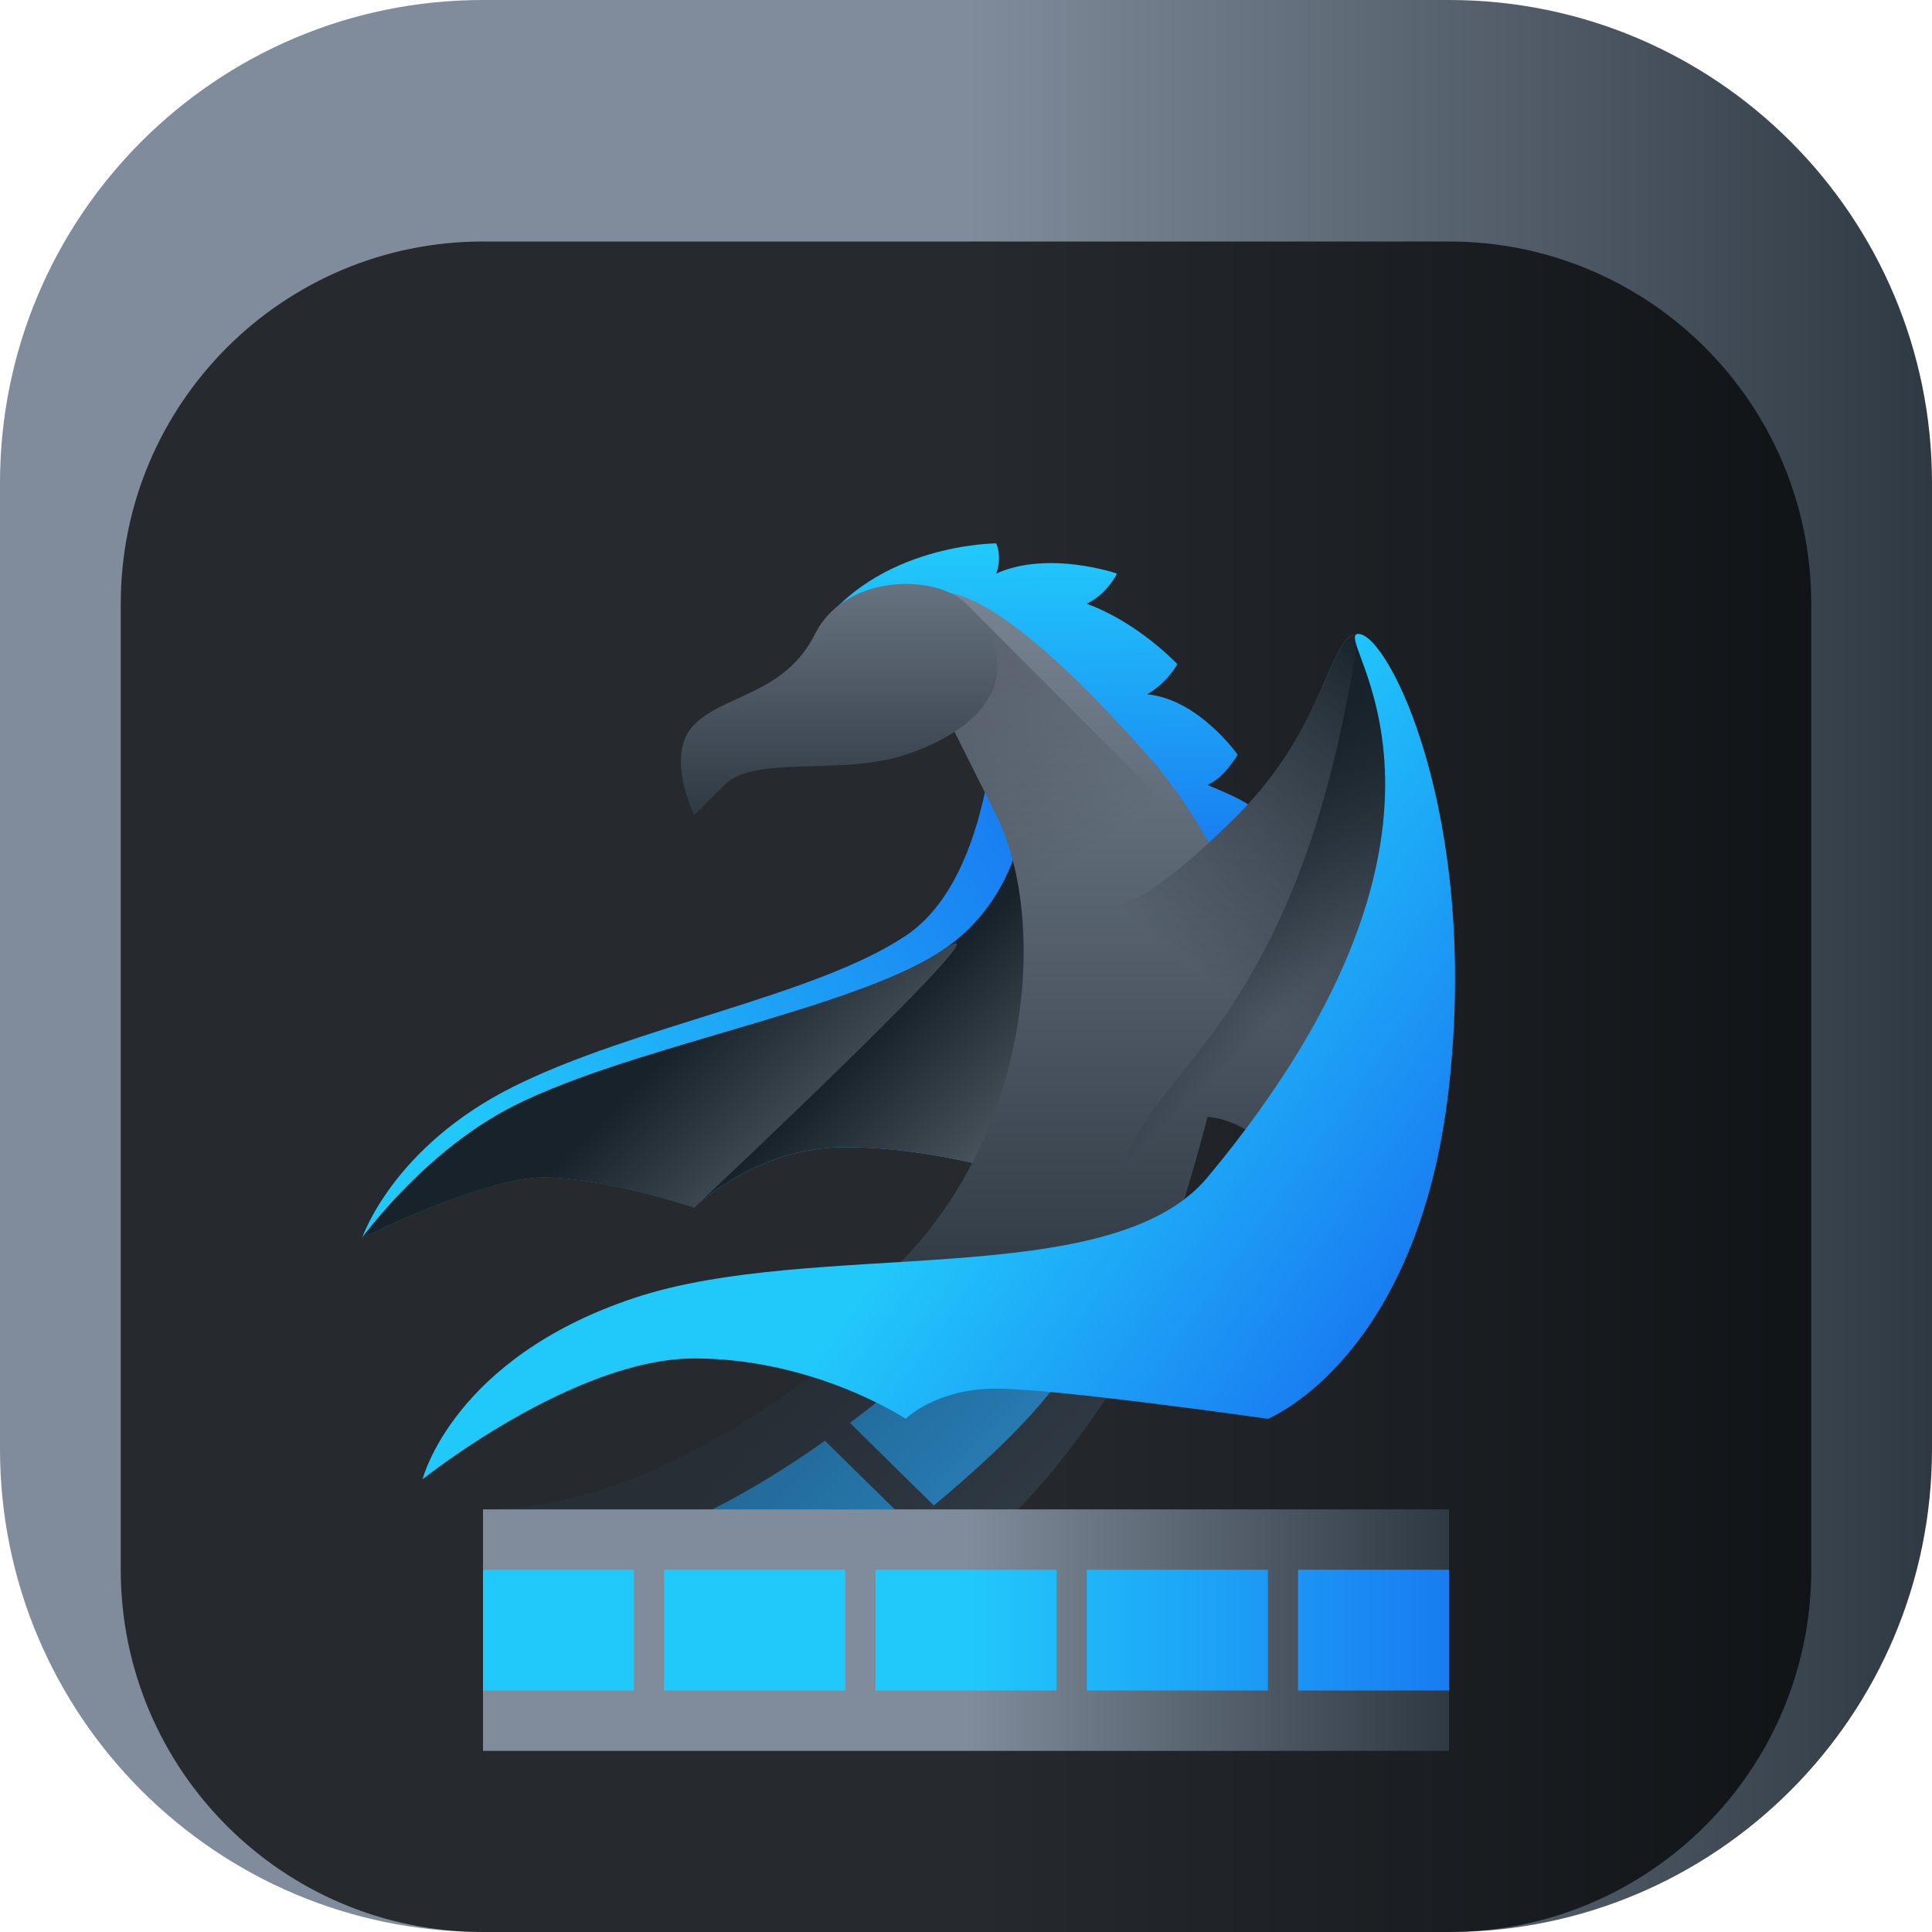 <svg width="64" height="64" viewBox="0 0 64 64" fill="none" xmlns="http://www.w3.org/2000/svg">
<g clip-path="url(#clip0_31_5097)">
<path d="M48 0H16C7.163 0 0 7.163 0 16V48C0 56.837 7.163 64 16 64H48C56.837 64 64 56.837 64 48V16C64 7.163 56.837 0 48 0Z" fill="url(#paint0_linear_31_5097)"/>
<g filter="url(#filter0_i_31_5097)">
<path d="M48 4H16C9.373 4 4 9.373 4 16V48C4 54.627 9.373 60 16 60H48C54.627 60 60 54.627 60 48V16C60 9.373 54.627 4 48 4Z" fill="black" fill-opacity="0.7"/>
<g filter="url(#filter1_d_31_5097)">
<path fill-rule="evenodd" clip-rule="evenodd" d="M27 15C29 12 33 12 33 12C33 12 33.208 12.426 33 13C34.738 12.219 37 13 37 13C37 13 36.683 13.668 36 14C37.723 14.63 39 16 39 16C39 16 38.683 16.605 38 17C39.707 17.161 41 19 41 19C41 19 40.547 19.777 40 20C41.422 20.613 42 20.822 42 22C42 23.178 39 25 39 25C39 25 37.25 20.498 36 19C34.75 17.502 33.537 16.687 32 16C30.463 15.313 27 15 27 15Z" fill="url(#paint1_linear_31_5097)"/>
<path fill-rule="evenodd" clip-rule="evenodd" d="M33 17C33 17 33 23 30 25C27 27 21 28 17 30C13 32 12 35 12 35C12 35 16 33 18 33C20 33 23 34 23 34C23 34 25 32 28 32C31 32 34 33 34 33L35 22L33 17Z" fill="url(#paint2_linear_31_5097)"/>
<path fill-rule="evenodd" clip-rule="evenodd" d="M34 20C34 20 34.188 23.5 31.188 25.5C28.188 27.5 20.466 28.739 16.688 30.812C13.922 32.33 12 35 12 35C12 35 16 33 18 33C20 33 23 34 23 34C23 34 25 32 28 32C31 32 34 33 34 33L35 22L34 20Z" fill="url(#paint3_linear_31_5097)"/>
<path fill-rule="evenodd" clip-rule="evenodd" d="M31 13.625C30 13.75 30 15 30 15L33 21C35 25 34 34 27 38C27 38 27.477 38.234 28.236 38.525C25.157 41.048 20.583 44 16 44H33.734C34.998 42.682 36.083 41.205 37.029 39.742C37.086 39.338 37.281 38.438 38 37C39 35 40 31 40 31C40 31 41 31 42 32C42.835 32.835 38.964 37.638 37.607 39.27C38.446 38.992 39.258 38.594 40 38C45 34 42.254 23.786 38 19C34 14.5 32 13.5 31 13.625Z" fill="url(#paint4_linear_31_5097)"/>
<path opacity="0.2" fill-rule="evenodd" clip-rule="evenodd" d="M32 14L30.5 16L33 21C33.459 21.918 33.751 23.105 33.857 24.428L39 21L32 14Z" fill="url(#paint5_linear_31_5097)"/>
<path fill-rule="evenodd" clip-rule="evenodd" d="M32.771 36.345C30.826 38.772 30.928 39.053 28.199 41.1C28.184 41.111 28.167 41.122 28.152 41.133L30.936 43.873C40.961 35.497 32.771 36.345 32.771 36.345ZM27.328 41.727C26.196 42.529 24.944 43.319 23.6 44H29.639L27.328 41.727Z" fill="#2980B9"/>
<path opacity="0.2" fill-rule="evenodd" clip-rule="evenodd" d="M28.236 38.525C25.157 41.048 20.583 44 16 44H33.734C35.102 42.574 36.267 40.961 37.266 39.383C38.226 39.106 27.477 38.234 28.236 38.525Z" fill="url(#paint6_linear_31_5097)"/>
<path d="M16 44V52H48V44H16Z" fill="url(#paint7_linear_31_5097)"/>
<path d="M16 46V50H21V46H16ZM22 46V50H28V46H22ZM29 46V50H35V46H29ZM36 46V50H42V46H36ZM43 46V50H48V46H43Z" fill="url(#paint8_linear_31_5097)"/>
<path fill-rule="evenodd" clip-rule="evenodd" d="M45 15C44 15 44 18 41 21C38 24 37 24 37 24C37 24 40 26 40 30C43 32 43 36 43 36L47 25L46 17L45 15Z" fill="url(#paint9_linear_31_5097)"/>
<path fill-rule="evenodd" clip-rule="evenodd" d="M45 15C44 15 44 18 41 21C38 24 37 24 37 24C37 24 40 26 40 30C40 34 38 37 38 37L47 25L46 17L45 15Z" fill="url(#paint10_linear_31_5097)"/>
<path fill-rule="evenodd" clip-rule="evenodd" d="M45 15C43 28.5 37.687 29.375 37.062 33.25C36.425 37.199 38 37 38 37L47 25L46 17L45 15Z" fill="url(#paint11_linear_31_5097)"/>
<path fill-rule="evenodd" clip-rule="evenodd" d="M45 15C46 15 49 21 48 30C47 39 42 41 42 41C42 41 35 40 33 40C31 40 30 41 30 41C30 41 27 39 23 39C19 39 14 43 14 43C14 43 15 39 21 37C27 35 36.799 36.841 40 33C50 21 44 15 45 15Z" fill="url(#paint12_linear_31_5097)"/>
<path fill-rule="evenodd" clip-rule="evenodd" d="M30 19C27.879 19.707 25 19 24 20L23 21C23 21 22 19 23 18C24 17 26 17 27 15C28 13 31 13 32 14C34 16 33 18 30 19Z" fill="url(#paint13_linear_31_5097)"/>
<path fill-rule="evenodd" clip-rule="evenodd" d="M31.188 25.5C28.188 27.5 20.466 28.739 16.688 30.812C13.922 32.33 12 35 12 35C12 35 16 33 18 33C20 33 23 34 23 34C23 34 34.188 23.5 31.188 25.5Z" fill="url(#paint14_linear_31_5097)"/>
</g>
</g>
</g>
<defs>
<filter id="filter0_i_31_5097" x="4" y="4" width="56" height="60" filterUnits="userSpaceOnUse" color-interpolation-filters="sRGB">
<feFlood flood-opacity="0" result="BackgroundImageFix"/>
<feBlend mode="normal" in="SourceGraphic" in2="BackgroundImageFix" result="shape"/>
<feColorMatrix in="SourceAlpha" type="matrix" values="0 0 0 0 0 0 0 0 0 0 0 0 0 0 0 0 0 0 127 0" result="hardAlpha"/>
<feOffset dy="4"/>
<feGaussianBlur stdDeviation="2"/>
<feComposite in2="hardAlpha" operator="arithmetic" k2="-1" k3="1"/>
<feColorMatrix type="matrix" values="0 0 0 0 0 0 0 0 0 0 0 0 0 0 0 0 0 0 0.25 0"/>
<feBlend mode="normal" in2="shape" result="effect1_innerShadow_31_5097"/>
</filter>
<filter id="filter1_d_31_5097" x="8" y="10" width="44.201" height="48" filterUnits="userSpaceOnUse" color-interpolation-filters="sRGB">
<feFlood flood-opacity="0" result="BackgroundImageFix"/>
<feColorMatrix in="SourceAlpha" type="matrix" values="0 0 0 0 0 0 0 0 0 0 0 0 0 0 0 0 0 0 127 0" result="hardAlpha"/>
<feOffset dy="2"/>
<feGaussianBlur stdDeviation="2"/>
<feComposite in2="hardAlpha" operator="out"/>
<feColorMatrix type="matrix" values="0 0 0 0 0 0 0 0 0 0 0 0 0 0 0 0 0 0 0.25 0"/>
<feBlend mode="normal" in2="BackgroundImageFix" result="effect1_dropShadow_31_5097"/>
<feBlend mode="normal" in="SourceGraphic" in2="effect1_dropShadow_31_5097" result="shape"/>
</filter>
<linearGradient id="paint0_linear_31_5097" x1="64" y1="-4278.38" x2="32" y2="-4278.38" gradientUnits="userSpaceOnUse">
<stop stop-color="#2F3943"/>
<stop offset="1" stop-color="#808C9B"/>
</linearGradient>
<linearGradient id="paint1_linear_31_5097" x1="40.258" y1="22.301" x2="40" y2="12" gradientUnits="userSpaceOnUse">
<stop stop-color="#197CF1"/>
<stop offset="1" stop-color="#21C9FB"/>
</linearGradient>
<linearGradient id="paint2_linear_31_5097" x1="34.141" y1="21.227" x2="15.555" y2="32.276" gradientUnits="userSpaceOnUse">
<stop stop-color="#197CF1"/>
<stop offset="1" stop-color="#21C9FB"/>
</linearGradient>
<linearGradient id="paint3_linear_31_5097" x1="30.25" y1="26.938" x2="35.188" y2="31.875" gradientUnits="userSpaceOnUse">
<stop stop-color="#18222A"/>
<stop offset="1" stop-color="#566069"/>
</linearGradient>
<linearGradient id="paint4_linear_31_5097" x1="-376.572" y1="37" x2="-376.572" y2="11" gradientUnits="userSpaceOnUse">
<stop stop-color="#2F3943"/>
<stop offset="1" stop-color="#808C9B"/>
</linearGradient>
<linearGradient id="paint5_linear_31_5097" x1="31" y1="17" x2="35" y2="23" gradientUnits="userSpaceOnUse">
<stop/>
<stop offset="1" stop-opacity="0"/>
</linearGradient>
<linearGradient id="paint6_linear_31_5097" x1="27" y1="39" x2="33" y2="45" gradientUnits="userSpaceOnUse">
<stop/>
<stop offset="1" stop-opacity="0"/>
</linearGradient>
<linearGradient id="paint7_linear_31_5097" x1="48" y1="-490.798" x2="32" y2="-490.798" gradientUnits="userSpaceOnUse">
<stop stop-color="#2F3943"/>
<stop offset="1" stop-color="#808C9B"/>
</linearGradient>
<linearGradient id="paint8_linear_31_5097" x1="48" y1="9" x2="32" y2="9" gradientUnits="userSpaceOnUse">
<stop stop-color="#197CF1"/>
<stop offset="1" stop-color="#21C9FB"/>
</linearGradient>
<linearGradient id="paint9_linear_31_5097" x1="-376.572" y1="37" x2="-376.572" y2="11" gradientUnits="userSpaceOnUse">
<stop stop-color="#2F3943"/>
<stop offset="1" stop-color="#808C9B"/>
</linearGradient>
<linearGradient id="paint10_linear_31_5097" x1="45" y1="15" x2="38" y2="25" gradientUnits="userSpaceOnUse">
<stop stop-color="#18222A"/>
<stop offset="1" stop-color="#18222A" stop-opacity="0"/>
</linearGradient>
<linearGradient id="paint11_linear_31_5097" x1="44.375" y1="17.812" x2="48.281" y2="21.719" gradientUnits="userSpaceOnUse">
<stop stop-color="#18222A"/>
<stop offset="1" stop-color="#18222A" stop-opacity="0"/>
</linearGradient>
<linearGradient id="paint12_linear_31_5097" x1="47" y1="36" x2="35" y2="27.5" gradientUnits="userSpaceOnUse">
<stop stop-color="#197CF1"/>
<stop offset="1" stop-color="#21C9FB"/>
</linearGradient>
<linearGradient id="paint13_linear_31_5097" x1="-376.571" y1="21" x2="-376.571" y2="10" gradientUnits="userSpaceOnUse">
<stop stop-color="#2F3943"/>
<stop offset="1" stop-color="#808C9B"/>
</linearGradient>
<linearGradient id="paint14_linear_31_5097" x1="23.5" y1="27.5" x2="28.656" y2="32.656" gradientUnits="userSpaceOnUse">
<stop stop-color="#18222A"/>
<stop offset="1" stop-color="#566069"/>
</linearGradient>
<clipPath id="clip0_31_5097">
<rect width="64" height="64" fill="white"/>
</clipPath>
</defs>
</svg>
